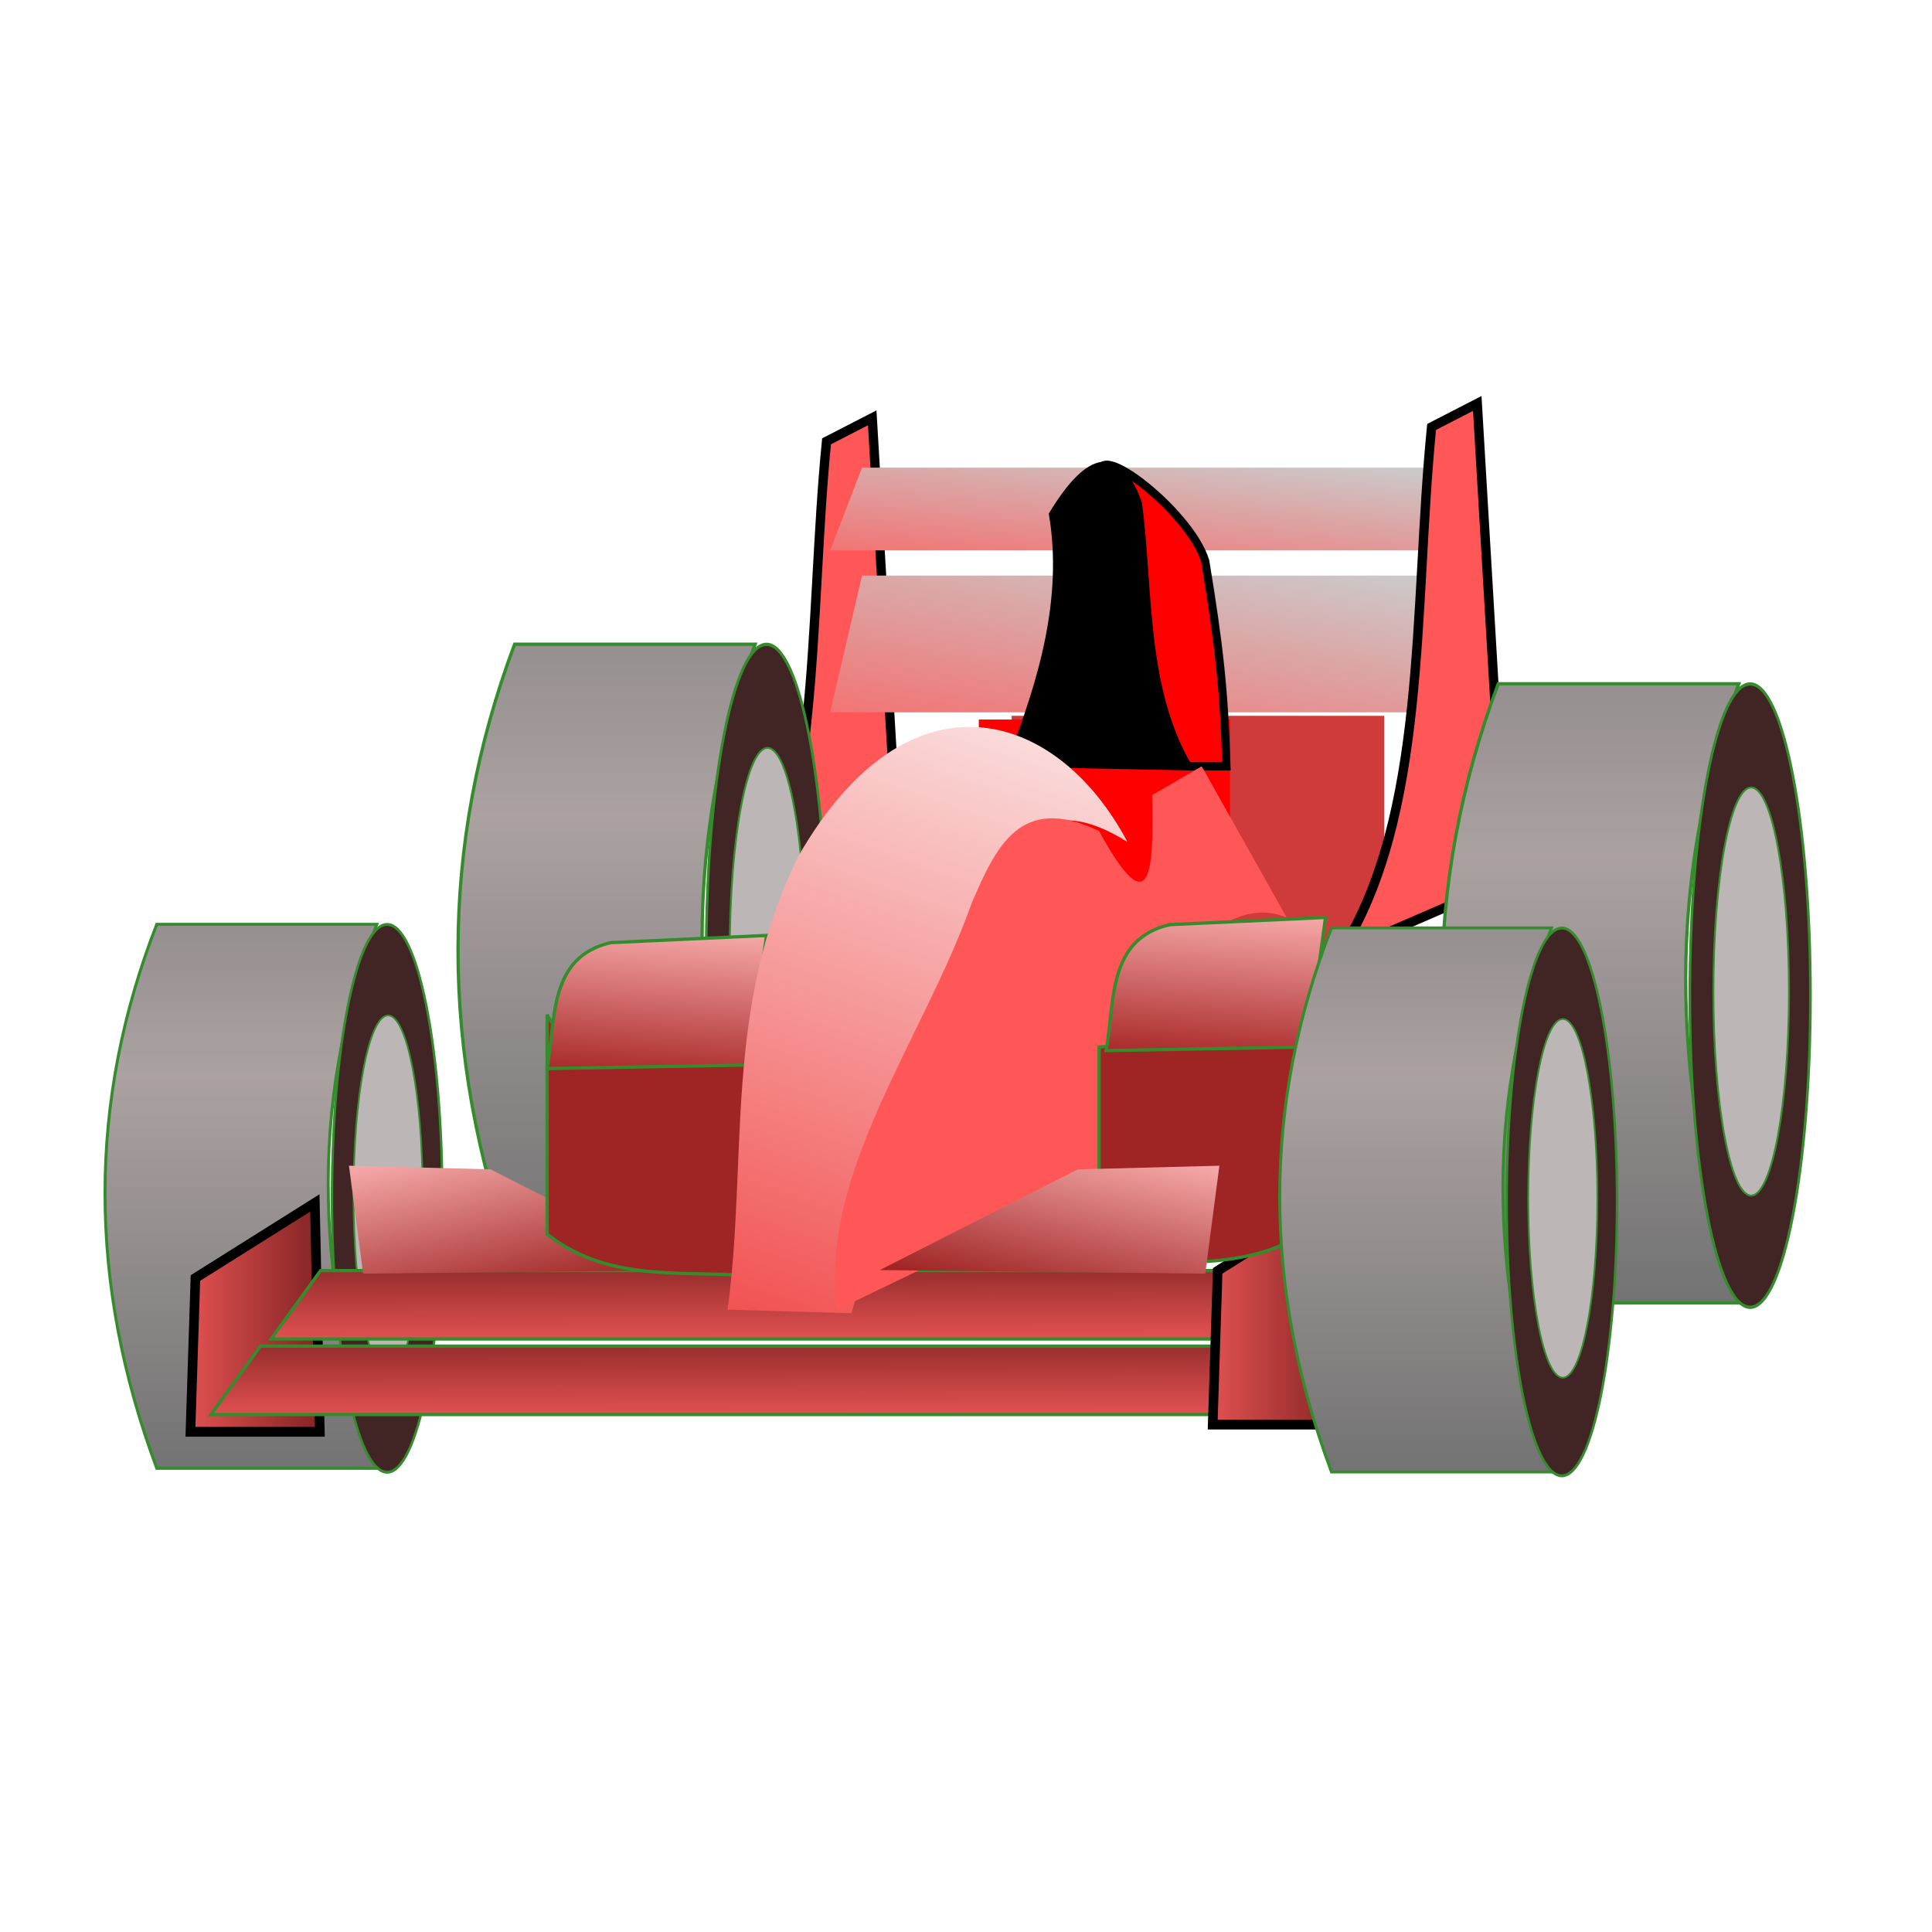 <?xml version="1.0" encoding="UTF-8" standalone="no"?>
<!-- Created with Inkscape (http://www.inkscape.org/) -->
<svg
   xmlns:dc="http://purl.org/dc/elements/1.1/"
   xmlns:cc="http://web.resource.org/cc/"
   xmlns:rdf="http://www.w3.org/1999/02/22-rdf-syntax-ns#"
   xmlns:svg="http://www.w3.org/2000/svg"
   xmlns="http://www.w3.org/2000/svg"
   xmlns:xlink="http://www.w3.org/1999/xlink"
   xmlns:sodipodi="http://sodipodi.sourceforge.net/DTD/sodipodi-0.dtd"
   xmlns:inkscape="http://www.inkscape.org/namespaces/inkscape"
   id="svg2"
   sodipodi:version="0.32"
   inkscape:version="0.44"
   width="256"
   height="256"
   version="1.0"
   sodipodi:docbase="/media/disk-hda3/svg1"
   sodipodi:docname="f1.svg">
  <defs
     id="defs5">
    <linearGradient
       inkscape:collect="always"
       id="linearGradient2914">
      <stop
         style="stop-color:#f66b6b;stop-opacity:1"
         offset="0"
         id="stop2916" />
      <stop
         style="stop-color:#cbcbcb;stop-opacity:1"
         offset="1"
         id="stop2918" />
    </linearGradient>
    <linearGradient
       id="linearGradient2903"
       inkscape:collect="always">
      <stop
         id="stop2905"
         offset="0"
         style="stop-color:#f25454;stop-opacity:1" />
      <stop
         id="stop2907"
         offset="1"
         style="stop-color:#fadada;stop-opacity:1" />
    </linearGradient>
    <linearGradient
       inkscape:collect="always"
       id="linearGradient2881">
      <stop
         style="stop-color:#9d1515;stop-opacity:1"
         offset="0"
         id="stop2883" />
      <stop
         style="stop-color:#ffb7b7;stop-opacity:1"
         offset="1"
         id="stop2885" />
    </linearGradient>
    <linearGradient
       inkscape:collect="always"
       id="linearGradient2861">
      <stop
         style="stop-color:#9f2424;stop-opacity:1"
         offset="0"
         id="stop2863" />
      <stop
         style="stop-color:#ffb7b7;stop-opacity:1"
         offset="1"
         id="stop2865" />
    </linearGradient>
    <linearGradient
       inkscape:collect="always"
       id="linearGradient2812">
      <stop
         style="stop-color:#e45252;stop-opacity:1"
         offset="0"
         id="stop2814" />
      <stop
         style="stop-color:#802222;stop-opacity:1"
         offset="1"
         id="stop2816" />
    </linearGradient>
    <linearGradient
       inkscape:collect="always"
       id="linearGradient2762">
      <stop
         style="stop-color:#737373;stop-opacity:1;"
         offset="0"
         id="stop2764" />
      <stop
         style="stop-color:#aba1a1;stop-opacity:1"
         offset="1"
         id="stop2766" />
    </linearGradient>
    <linearGradient
       inkscape:collect="always"
       xlink:href="#linearGradient2762"
       id="linearGradient2768"
       x1="202.609"
       y1="171.07"
       x2="202.609"
       y2="116.957"
       gradientUnits="userSpaceOnUse"
       spreadMethod="reflect"
       gradientTransform="translate(67.826,-11.739)" />
    <linearGradient
       inkscape:collect="always"
       xlink:href="#linearGradient2762"
       id="linearGradient2788"
       gradientUnits="userSpaceOnUse"
       gradientTransform="translate(67.826,-11.739)"
       spreadMethod="reflect"
       x1="202.609"
       y1="171.07"
       x2="202.609"
       y2="116.957" />
    <linearGradient
       inkscape:collect="always"
       xlink:href="#linearGradient2762"
       id="linearGradient2798"
       gradientUnits="userSpaceOnUse"
       gradientTransform="translate(67.826,-11.739)"
       spreadMethod="reflect"
       x1="202.609"
       y1="171.07"
       x2="202.609"
       y2="116.957" />
    <linearGradient
       inkscape:collect="always"
       xlink:href="#linearGradient2762"
       id="linearGradient2808"
       gradientUnits="userSpaceOnUse"
       gradientTransform="translate(67.826,-11.739)"
       spreadMethod="reflect"
       x1="202.609"
       y1="171.07"
       x2="202.609"
       y2="116.957" />
    <linearGradient
       inkscape:collect="always"
       xlink:href="#linearGradient2812"
       id="linearGradient2851"
       gradientUnits="userSpaceOnUse"
       x1="14.283"
       y1="186.522"
       x2="31.37"
       y2="186.522" />
    <linearGradient
       inkscape:collect="always"
       xlink:href="#linearGradient2812"
       id="linearGradient2853"
       gradientUnits="userSpaceOnUse"
       gradientTransform="translate(0.87,26.957)"
       x1="88.496"
       y1="171.504"
       x2="88.461"
       y2="160.217" />
    <linearGradient
       inkscape:collect="always"
       xlink:href="#linearGradient2812"
       id="linearGradient2855"
       gradientUnits="userSpaceOnUse"
       gradientTransform="translate(8.261,17.826)"
       x1="88.496"
       y1="171.504"
       x2="88.461"
       y2="160.217" />
    <linearGradient
       inkscape:collect="always"
       xlink:href="#linearGradient2812"
       id="linearGradient2857"
       gradientUnits="userSpaceOnUse"
       x1="139.935"
       y1="185.652"
       x2="157.022"
       y2="185.652" />
    <linearGradient
       inkscape:collect="always"
       xlink:href="#linearGradient2861"
       id="linearGradient2867"
       x1="142.109"
       y1="165.217"
       x2="146.587"
       y2="143.478"
       gradientUnits="userSpaceOnUse"
       gradientTransform="matrix(1.078,0,0,1.097,-4.394,-6.694)" />
    <linearGradient
       inkscape:collect="always"
       xlink:href="#linearGradient2861"
       id="linearGradient2871"
       gradientUnits="userSpaceOnUse"
       gradientTransform="matrix(-1.078,0,0,1.097,212.21,-6.694)"
       x1="142.109"
       y1="165.217"
       x2="146.587"
       y2="143.478" />
    <linearGradient
       inkscape:collect="always"
       xlink:href="#linearGradient2881"
       id="linearGradient2887"
       x1="72.843"
       y1="137.174"
       x2="74.548"
       y2="114.13"
       gradientUnits="userSpaceOnUse"
       gradientTransform="matrix(1.078,0,0,1.097,11.077,-4.31)" />
    <linearGradient
       inkscape:collect="always"
       xlink:href="#linearGradient2881"
       id="linearGradient2891"
       gradientUnits="userSpaceOnUse"
       gradientTransform="matrix(1.078,0,0,1.097,85.154,-6.694)"
       x1="72.843"
       y1="137.174"
       x2="74.548"
       y2="114.13" />
    <linearGradient
       inkscape:collect="always"
       xlink:href="#linearGradient2903"
       id="linearGradient2901"
       x1="84.717"
       y1="167.022"
       x2="109.196"
       y2="95.172"
       gradientUnits="userSpaceOnUse"
       gradientTransform="matrix(1.078,0,0,1.097,12.015,-8.601)" />
    <linearGradient
       inkscape:collect="always"
       xlink:href="#linearGradient2914"
       id="linearGradient2920"
       x1="148.913"
       y1="84.565"
       x2="150.87"
       y2="65.435"
       gradientUnits="userSpaceOnUse"
       gradientTransform="matrix(1.078,0,0,1.097,1.701,-12.416)" />
    <linearGradient
       inkscape:collect="always"
       xlink:href="#linearGradient2914"
       id="linearGradient2924"
       gradientUnits="userSpaceOnUse"
       gradientTransform="matrix(1.078,0,0,1.812,1.701,-46.621)"
       x1="148.913"
       y1="84.565"
       x2="150.87"
       y2="65.435" />
  </defs>
  <sodipodi:namedview
     inkscape:window-height="743"
     inkscape:window-width="1016"
     inkscape:pageshadow="2"
     inkscape:pageopacity="0.0"
     guidetolerance="10.0"
     gridtolerance="10.0"
     objecttolerance="10.0"
     borderopacity="1.0"
     bordercolor="#666666"
     pagecolor="#ffffff"
     id="base"
     width="256px"
     height="256px"
     inkscape:zoom="2.0664062"
     inkscape:cx="128"
     inkscape:cy="127.75803"
     inkscape:window-x="0"
     inkscape:window-y="0"
     inkscape:current-layer="svg2" />
  <rect
     style="opacity:1;fill:#cf3b3b;fill-opacity:1;stroke:#d81717;stroke-width:0;stroke-linecap:round;stroke-miterlimit:4;stroke-dasharray:none;stroke-opacity:1"
     id="rect2826"
     width="49.361"
     height="35.811"
     x="134.049"
     y="94.851" />
  <rect
     style="opacity:1;fill:red;fill-opacity:1;stroke:none;stroke-width:0;stroke-linecap:round;stroke-miterlimit:4;stroke-dasharray:none;stroke-opacity:1"
     id="rect2934"
     width="33.288"
     height="22.886"
     x="129.694"
     y="95.342" />
  <path
     sodipodi:nodetypes="cccccc"
     id="path2928"
     d="M 97.418,128.165 C 108.951,109.947 107.114,82.793 109.522,58.477 L 115.574,55.366 L 118.367,102.654 L 113.246,121.321 L 97.418,128.165 z "
     style="fill:#ff5757;fill-opacity:1;fill-rule:evenodd;stroke:black;stroke-width:1.238px;stroke-linecap:butt;stroke-linejoin:miter;stroke-opacity:1" />
  <g
     transform="matrix(1.078,0,0,1.097,-211.152,-7.171)"
     id="g2780">
    <path
       style="fill:url(#linearGradient2788);fill-opacity:1;stroke:#348c2d;stroke-width:0.4;stroke-linecap:round;stroke-miterlimit:4;stroke-opacity:1"
       d="M 259.13,84.348 L 288.696,84.348 C 279.03,109.92 281.018,134.715 288.696,159.13 L 259.13,159.13 C 249.855,133.623 249.855,108.696 259.13,84.348 z "
       id="path2782"
       sodipodi:nodetypes="ccccc" />
    <path
       transform="matrix(0.812,0,0,1.001,55.669,0.371)"
       style="fill:#412525;fill-opacity:1;stroke:#348c2d;stroke-width:0.4;stroke-linecap:round;stroke-miterlimit:4;stroke-opacity:1"
       d="M 297.826,121.522 C 297.826,142.282 293.736,159.13 288.696,159.13 C 283.656,159.13 279.565,142.282 279.565,121.522 C 279.565,100.762 283.656,83.913 288.696,83.913 C 293.736,83.913 297.826,100.762 297.826,121.522 z "
       id="path2784" />
    <path
       id="path2786"
       d="M 294.867,121.522 C 294.867,135.128 292.784,146.171 290.218,146.171 C 287.651,146.171 285.568,135.128 285.568,121.522 C 285.568,107.915 287.651,96.872 290.218,96.872 C 292.784,96.872 294.867,107.915 294.867,121.522 z "
       style="fill:#bcb6b6;fill-opacity:1;stroke:#348c2d;stroke-width:0.231;stroke-linecap:round;stroke-miterlimit:4;stroke-opacity:1" />
  </g>
  <g
     id="g2800"
     transform="matrix(0.986,0,0,0.964,-234.729,41.162)">
    <path
       sodipodi:nodetypes="ccccc"
       id="path2802"
       d="M 259.13,84.348 L 288.696,84.348 C 279.03,109.92 281.018,134.715 288.696,159.13 L 259.13,159.13 C 249.855,133.623 249.855,108.696 259.13,84.348 z "
       style="fill:url(#linearGradient2808);fill-opacity:1;stroke:#348c2d;stroke-width:0.4;stroke-linecap:round;stroke-miterlimit:4;stroke-opacity:1" />
    <path
       id="path2804"
       d="M 297.826,121.522 C 297.826,142.282 293.736,159.13 288.696,159.13 C 283.656,159.13 279.565,142.282 279.565,121.522 C 279.565,100.762 283.656,83.913 288.696,83.913 C 293.736,83.913 297.826,100.762 297.826,121.522 z "
       style="fill:#412525;fill-opacity:1;stroke:#348c2d;stroke-width:0.4;stroke-linecap:round;stroke-miterlimit:4;stroke-opacity:1"
       transform="matrix(0.812,0,0,1.001,55.669,0.371)" />
    <path
       style="fill:#bcb6b6;fill-opacity:1;stroke:#348c2d;stroke-width:0.231;stroke-linecap:round;stroke-miterlimit:4;stroke-opacity:1"
       d="M 294.867,121.522 C 294.867,135.128 292.784,146.171 290.218,146.171 C 287.651,146.171 285.568,135.128 285.568,121.522 C 285.568,107.915 287.651,96.872 290.218,96.872 C 292.784,96.872 294.867,107.915 294.867,121.522 z "
       id="path2806" />
  </g>
  <g
     id="g2845"
     transform="matrix(1.078,0,0,1.097,9.202,-30.057)">
    <path
       style="fill:url(#linearGradient2851);fill-opacity:1;fill-rule:evenodd;stroke:black;stroke-width:1.182px;stroke-linecap:butt;stroke-linejoin:miter;stroke-opacity:1"
       d="M 15.485,181.77 L 30.167,172.7 L 30.778,200.344 L 14.874,200.344 L 15.485,181.77 z "
       id="path2827" />
    <path
       sodipodi:nodetypes="ccccc"
       id="rect2810"
       d="M 23.478,190 L 147.391,190 L 141.304,198.261 L 17.391,198.261 L 23.478,190 z "
       style="fill:url(#linearGradient2853);fill-opacity:1;stroke:#348c2d;stroke-width:0.4;stroke-linecap:round;stroke-miterlimit:4;stroke-opacity:1" />
    <path
       style="fill:url(#linearGradient2855);fill-opacity:1;stroke:#348c2d;stroke-width:0.4;stroke-linecap:round;stroke-miterlimit:4;stroke-opacity:1"
       d="M 30.87,180.87 L 154.783,180.87 L 148.696,189.13 L 24.783,189.13 L 30.87,180.87 z "
       id="path2821"
       sodipodi:nodetypes="ccccc" />
    <path
       id="path2825"
       d="M 141.138,180.901 L 155.819,171.83 L 156.431,199.474 L 140.526,199.474 L 141.138,180.901 z "
       style="fill:url(#linearGradient2857);fill-opacity:1;fill-rule:evenodd;stroke:black;stroke-width:1.182px;stroke-linecap:butt;stroke-linejoin:miter;stroke-opacity:1" />
  </g>
  <path
     id="path2869"
     d="M 91.249,168.292 L 48.116,168.769 L 46.24,154.465 L 64.994,154.942 L 91.249,168.292 z "
     style="fill:url(#linearGradient2871);fill-opacity:1;fill-rule:evenodd;stroke:none;stroke-width:0;stroke-linecap:butt;stroke-linejoin:miter;stroke-opacity:1;stroke-miterlimit:4;stroke-dasharray:none" />
  <path
     style="fill:#9f2424;fill-opacity:1;stroke:#348c2d;stroke-width:0.435;stroke-linecap:round;stroke-miterlimit:4;stroke-opacity:1"
     d="M 72.495,134.439 C 77.179,143.474 91.304,139.066 101.563,140.161 L 101.563,169.246 C 91.733,168.057 81.202,170.429 72.495,163.524 L 72.495,134.439 z "
     id="rect2873"
     sodipodi:nodetypes="ccccc" />
  <path
     style="fill:url(#linearGradient2887);fill-opacity:1;stroke:#348c2d;stroke-width:0.435;stroke-linecap:round;stroke-miterlimit:4;stroke-opacity:1"
     d="M 80.935,124.903 L 101.563,123.95 L 99.219,141.114 L 72.495,141.591 C 73.65,134.904 72.716,126.801 80.935,124.903 z "
     id="rect2878"
     sodipodi:nodetypes="ccccc" />
  <path
     style="fill:url(#linearGradient2920);fill-opacity:1;stroke:none;stroke-width:0;stroke-linecap:round;stroke-miterlimit:4;stroke-opacity:1"
     d="M 114.222,61.965 L 195.8,61.965 L 191.581,72.932 L 110.003,72.932 L 114.222,61.965 z "
     id="rect2911"
     sodipodi:nodetypes="ccccc" />
  <path
     sodipodi:nodetypes="ccccc"
     id="path2922"
     d="M 114.222,76.269 L 195.8,76.269 L 191.581,94.388 L 110.003,94.388 L 114.222,76.269 z "
     style="fill:url(#linearGradient2924);fill-opacity:1;stroke:none;stroke-width:0;stroke-linecap:round;stroke-miterlimit:4;stroke-opacity:1" />
  <path
     sodipodi:nodetypes="ccccc"
     id="path2932"
     d="M 162.513,101.54 L 157.355,101.54 C 151.31,90.919 147.608,75.648 146.103,63.873 C 143.58,56.857 157.69,67.552 159.7,74.362 C 161.517,85.329 162.209,91.527 162.513,101.54 z "
     style="fill:red;fill-opacity:1;fill-rule:evenodd;stroke:black;stroke-width:1.087px;stroke-linecap:butt;stroke-linejoin:miter;stroke-opacity:1" />
  <path
     style="fill:black;fill-opacity:1;fill-rule:evenodd;stroke:black;stroke-width:1.087px;stroke-linecap:butt;stroke-linejoin:miter;stroke-opacity:1"
     d="M 133.913,101.063 L 157.355,101.54 C 151.31,90.919 152.297,78.509 150.792,66.733 C 148.269,59.718 144.563,59.923 139.539,68.164 C 141.357,79.13 138.298,90.097 133.913,101.063 z "
     id="path2930"
     sodipodi:nodetypes="ccccc" />
  <path
     style="fill:url(#linearGradient2901);fill-opacity:1;fill-rule:evenodd;stroke:none;stroke-width:0;stroke-linecap:butt;stroke-linejoin:miter;stroke-miterlimit:4;stroke-dasharray:none;stroke-opacity:1"
     d="M 96.406,173.537 L 112.816,174.014 C 118.186,156.105 120.195,137.759 132.507,116.321 C 135.538,109.453 140.139,105.78 149.385,111.553 C 140.008,93.82 120.317,88.104 105.783,113.46 C 95.811,133.558 99.114,153.618 96.406,173.537 z "
     id="path2893"
     sodipodi:nodetypes="cccccc" />
  <path
     style="fill:#ff5757;fill-opacity:1;fill-rule:evenodd;stroke:none;stroke-width:0;stroke-linecap:butt;stroke-linejoin:miter;stroke-opacity:1;stroke-miterlimit:4;stroke-dasharray:none"
     d="M 110.94,173.537 L 155.48,152.081 L 153.605,131.102 C 159.231,123.245 164.857,119.264 170.483,121.566 L 159.231,101.54 L 152.667,105.354 C 152.83,114.592 152.811,123.276 145.634,110.122 C 135.135,105.041 131.931,112.325 128.756,119.658 C 122.395,137.618 108.419,155.577 110.94,173.537 z "
     id="path2909"
     sodipodi:nodetypes="ccccccccc" />
  <path
     sodipodi:nodetypes="ccccc"
     id="path2876"
     d="M 174.702,133.009 C 170.019,142.044 155.894,137.635 145.634,138.73 L 145.634,167.815 C 155.465,166.626 165.996,168.998 174.702,162.094 L 174.702,133.009 z "
     style="fill:#9f2424;fill-opacity:1;stroke:#348c2d;stroke-width:0.435;stroke-linecap:round;stroke-miterlimit:4;stroke-opacity:1" />
  <path
     style="fill:url(#linearGradient2867);fill-opacity:1;fill-rule:evenodd;stroke:none;stroke-width:0;stroke-linecap:butt;stroke-linejoin:miter;stroke-opacity:1;stroke-miterlimit:4;stroke-dasharray:none"
     d="M 116.566,168.292 L 159.7,168.769 L 161.575,154.465 L 142.821,154.942 L 116.566,168.292 z "
     id="path2859" />
  <path
     sodipodi:nodetypes="ccccc"
     id="path2889"
     d="M 155.011,122.519 L 175.64,121.566 L 173.296,138.73 L 146.572,139.207 C 147.726,132.52 146.793,124.417 155.011,122.519 z "
     style="fill:url(#linearGradient2891);fill-opacity:1;stroke:#348c2d;stroke-width:0.435;stroke-linecap:round;stroke-miterlimit:4;stroke-opacity:1" />
  <path
     style="fill:#ff5757;fill-opacity:1;fill-rule:evenodd;stroke:black;stroke-width:1.238px;stroke-linecap:butt;stroke-linejoin:miter;stroke-opacity:1"
     d="M 177.59,126.258 C 189.123,108.04 187.285,80.886 189.694,56.57 L 195.745,53.459 L 198.539,100.747 L 193.418,119.413 L 177.59,126.258 z "
     id="path2926"
     sodipodi:nodetypes="cccccc" />
  <g
     id="g2775"
     transform="matrix(1.078,0,0,1.097,-80.815,-1.926)">
    <path
       sodipodi:nodetypes="ccccc"
       id="rect1873"
       d="M 259.13,84.348 L 288.696,84.348 C 279.03,109.92 281.018,134.715 288.696,159.13 L 259.13,159.13 C 249.855,133.623 249.855,108.696 259.13,84.348 z "
       style="fill:url(#linearGradient2768);fill-opacity:1;stroke:#348c2d;stroke-width:0.4;stroke-linecap:round;stroke-miterlimit:4;stroke-opacity:1" />
    <path
       id="path2770"
       d="M 297.826,121.522 C 297.826,142.282 293.736,159.13 288.696,159.13 C 283.656,159.13 279.565,142.282 279.565,121.522 C 279.565,100.762 283.656,83.913 288.696,83.913 C 293.736,83.913 297.826,100.762 297.826,121.522 z "
       style="fill:#412525;fill-opacity:1;stroke:#348c2d;stroke-width:0.4;stroke-linecap:round;stroke-miterlimit:4;stroke-opacity:1"
       transform="matrix(0.812,0,0,1.001,55.669,0.371)" />
    <path
       style="fill:#bcb6b6;fill-opacity:1;stroke:#348c2d;stroke-width:0.231;stroke-linecap:round;stroke-miterlimit:4;stroke-opacity:1"
       d="M 294.867,121.522 C 294.867,135.128 292.784,146.171 290.218,146.171 C 287.651,146.171 285.568,135.128 285.568,121.522 C 285.568,107.915 287.651,96.872 290.218,96.872 C 292.784,96.872 294.867,107.915 294.867,121.522 z "
       id="path2773" />
  </g>
  <g
     transform="matrix(0.986,0,0,0.964,-79.074,41.639)"
     id="g2790">
    <path
       style="fill:url(#linearGradient2798);fill-opacity:1;stroke:#348c2d;stroke-width:0.4;stroke-linecap:round;stroke-miterlimit:4;stroke-opacity:1"
       d="M 259.13,84.348 L 288.696,84.348 C 279.03,109.92 281.018,134.715 288.696,159.13 L 259.13,159.13 C 249.855,133.623 249.855,108.696 259.13,84.348 z "
       id="path2792"
       sodipodi:nodetypes="ccccc" />
    <path
       transform="matrix(0.812,0,0,1.001,55.669,0.371)"
       style="fill:#412525;fill-opacity:1;stroke:#348c2d;stroke-width:0.4;stroke-linecap:round;stroke-miterlimit:4;stroke-opacity:1"
       d="M 297.826,121.522 C 297.826,142.282 293.736,159.13 288.696,159.13 C 283.656,159.13 279.565,142.282 279.565,121.522 C 279.565,100.762 283.656,83.913 288.696,83.913 C 293.736,83.913 297.826,100.762 297.826,121.522 z "
       id="path2794" />
    <path
       id="path2796"
       d="M 294.867,121.522 C 294.867,135.128 292.784,146.171 290.218,146.171 C 287.651,146.171 285.568,135.128 285.568,121.522 C 285.568,107.915 287.651,96.872 290.218,96.872 C 292.784,96.872 294.867,107.915 294.867,121.522 z "
       style="fill:#bcb6b6;fill-opacity:1;stroke:#348c2d;stroke-width:0.231;stroke-linecap:round;stroke-miterlimit:4;stroke-opacity:1" />
  </g>
</svg>
